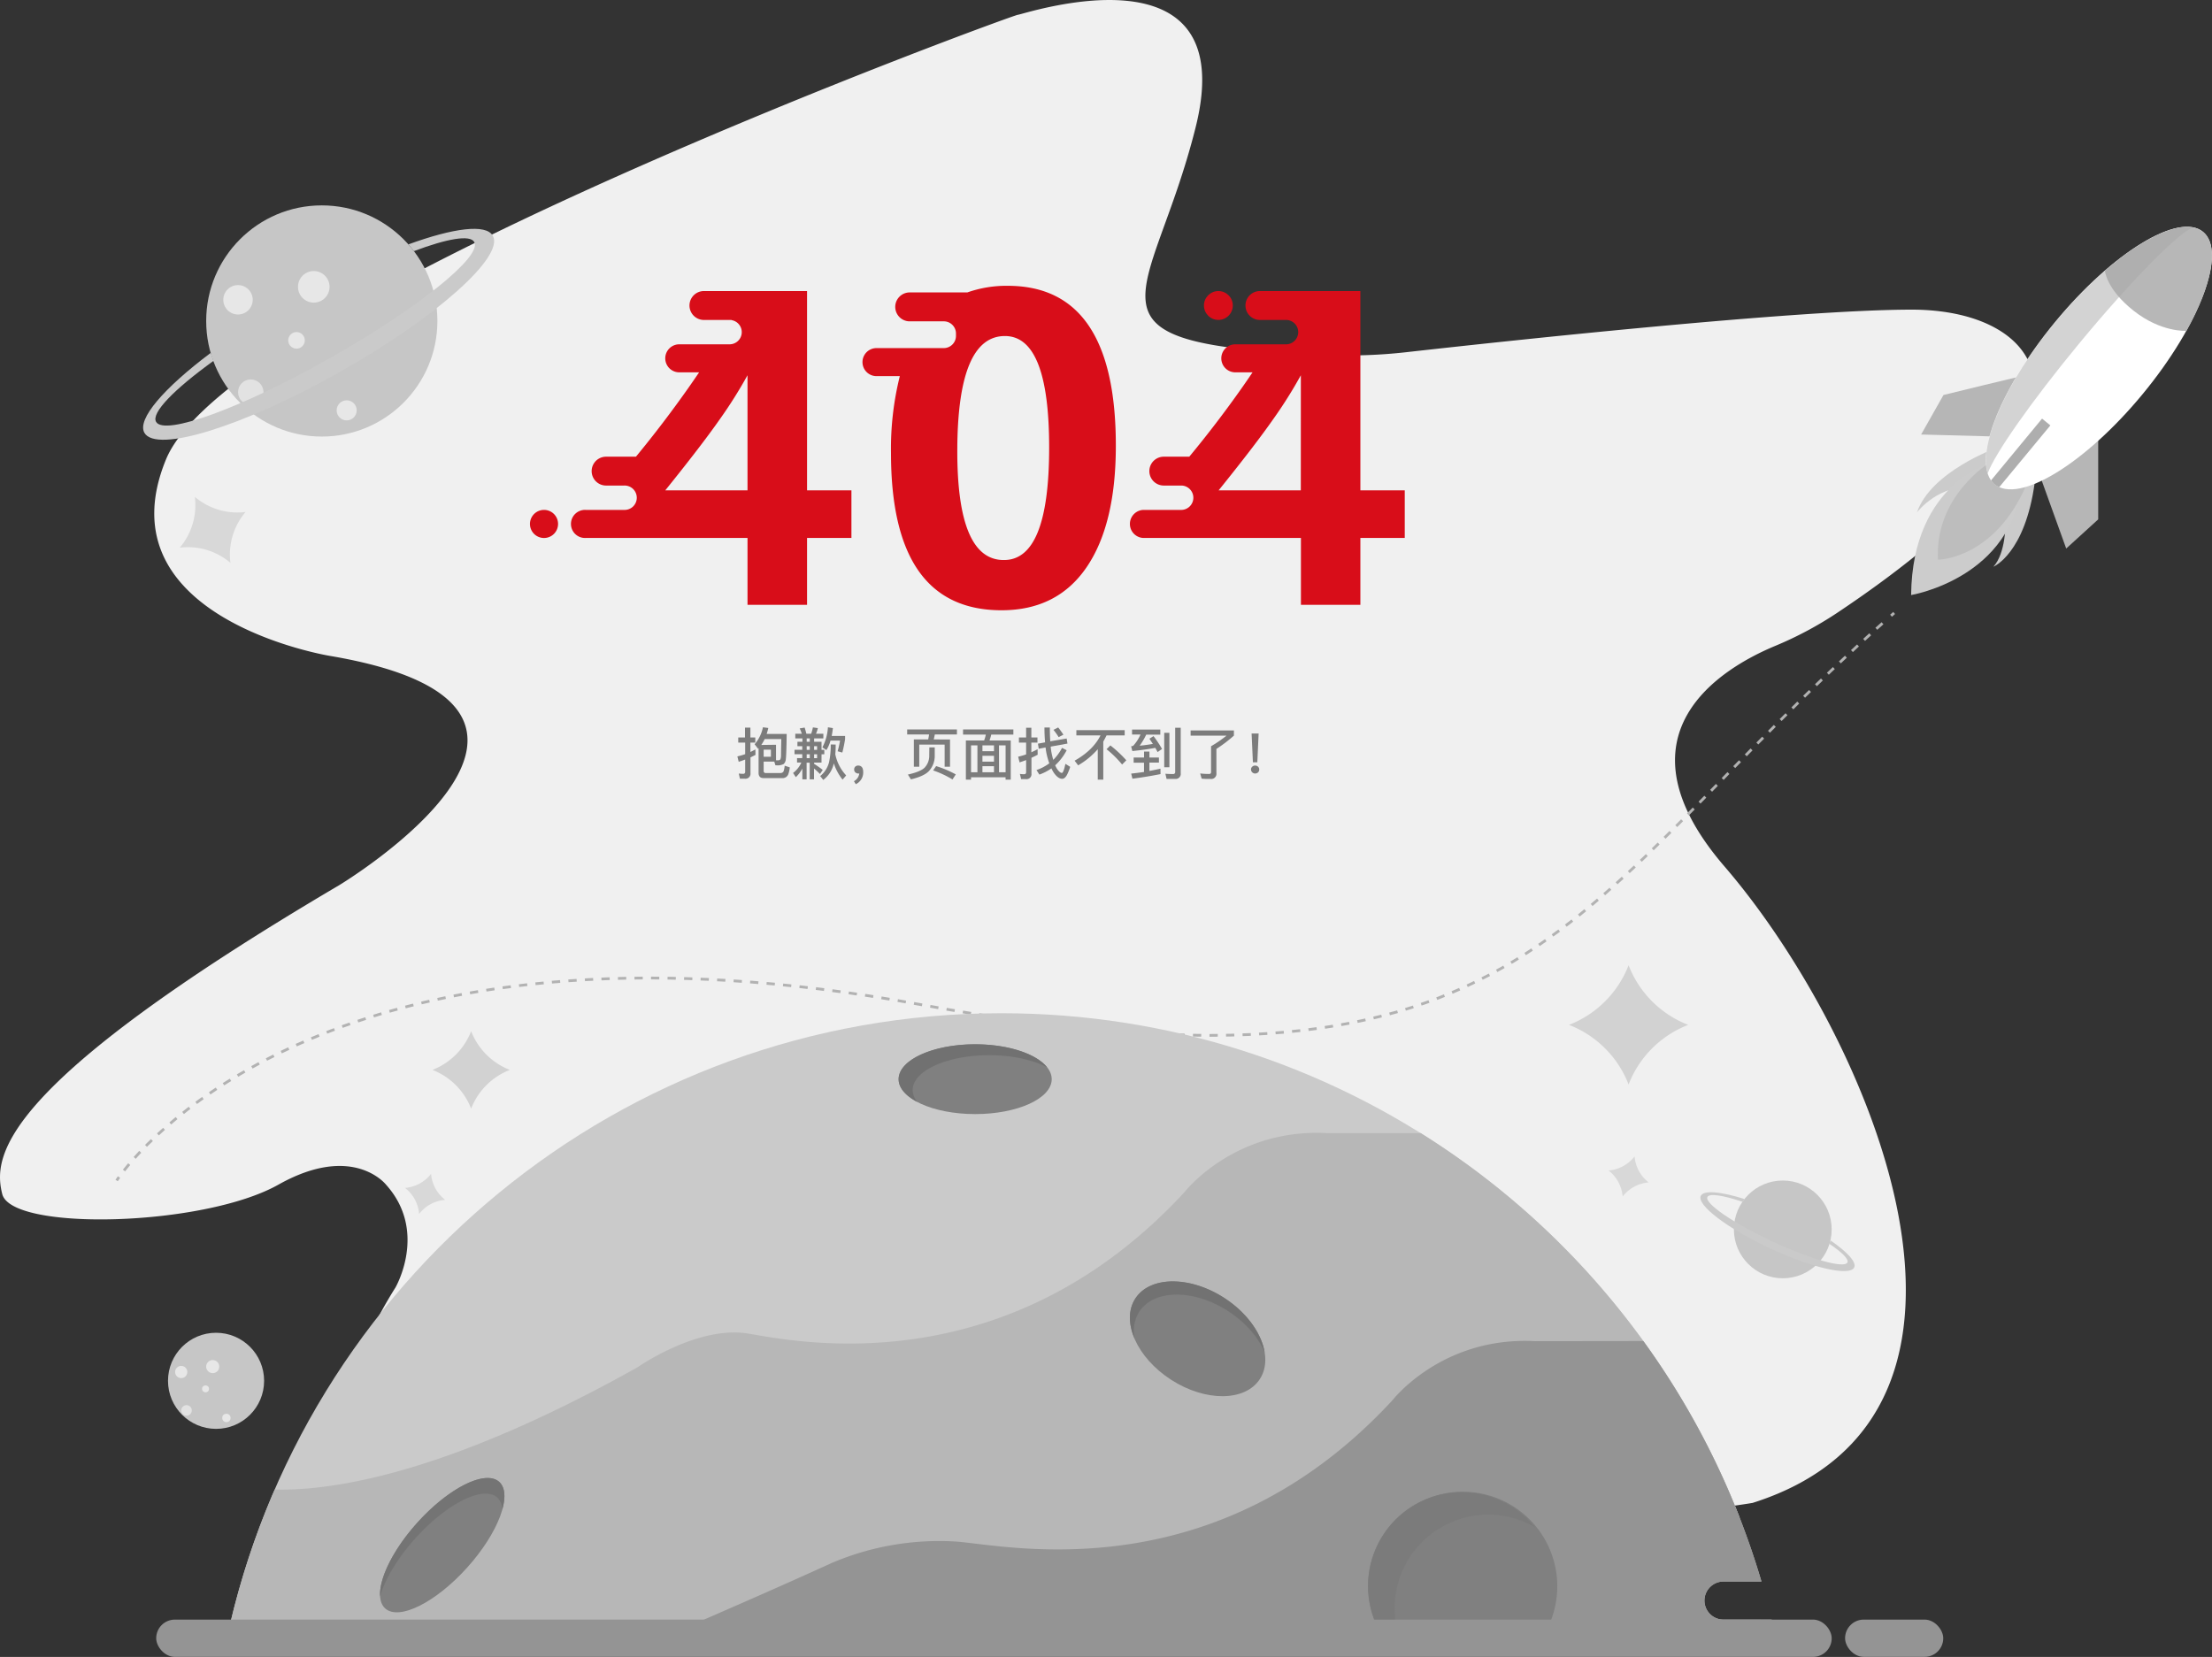 <svg xmlns="http://www.w3.org/2000/svg" viewBox="0 0 800 599.33"><rect x="0" y="0" width="800" height="599.33" fill="#333333" stroke="none"/><defs><style>.cls-1{fill:#f0f0f0;}.cls-2{fill:#d80d19;}.cls-3{fill:#d2d2d2;}.cls-4{fill:#d8d8d8;}.cls-5{fill:#c6c6c6;}.cls-6{fill:#cacaca;}.cls-7{fill:#e7e7e7;}.cls-8{fill:#e2e2e2;}.cls-10,.cls-9{fill:none;stroke:#b2b2b2;stroke-miterlimit:10;}.cls-10{stroke-dasharray:2.99 2.99;}.cls-11{fill:#b7b7b7;}.cls-12{fill:#949494;}.cls-13{fill:gray;}.cls-14{fill:#717171;}.cls-15{fill:#747474;}.cls-16{fill:#727272;}.cls-17{fill:#7b7b7b;}.cls-18{fill:#b6b6b6;}.cls-19{fill:#cbcbcb;}.cls-20{fill:#ccc;}.cls-21{fill:#bdbdbd;}.cls-22{fill:#fff;}.cls-23{fill:#a8a8a8;opacity:0.5;}.cls-24{fill:#aeaeae;}.cls-25{fill:#7c7c7c;}</style></defs><title>404</title><g id="图层_2" data-name="图层 2"><g id="图层_1-2" data-name="图层 1"><path class="cls-1" d="M121,550.38s-6.77-38.93,22-84.63c0,0,11.85-20.31-3.39-37.24,0,0-11.85-15.23-38.93,0S4.19,445.44.81,431.9-.89,393,122.68,320.18c0,0,106.63-64.32-3.39-82.94,0,0-82.94-13.54-59.24-71.09S366.42,5.35,368.11,5.35,449.36-21.73,432.43,46c-16.11,64.46-47.57,78.29,47.32,82.39a185.61,185.61,0,0,0,28.87-1C545.94,123.2,650.07,112,691.41,112c48.84,0,78.89,39.15-27.36,109.93a131.42,131.42,0,0,1-22.14,11.75c-19.16,8-59.44,31.86-18.21,79.74,52.47,60.94,111.71,198,10.16,230.2,0,0-38.93,6.77-72.79,3.39Z"/><path class="cls-2" d="M196.75,184.44a5.08,5.08,0,1,0,5.08,5.07A5.07,5.07,0,0,0,196.75,184.44Z"/><path class="cls-2" d="M291.88,177.37V105.28H270v0l-.21,0H254.82a5.23,5.23,0,1,0,0,10.45h9.77l0,.07a4.4,4.4,0,0,1-.71,8.74H245.67a5.07,5.07,0,1,0,0,10.14h7.17c-1.19,1.75-2.4,3.52-3.67,5.33Q240,153.06,230,165.19H219.2a5.22,5.22,0,1,0,0,10.44h6.48a4.41,4.41,0,1,1,0,8.81H211.8a5.08,5.08,0,1,0,0,10.15h58.55v24.18h21.53V194.59h16.05V177.37Zm-21.53,0H240.6q13.11-16.26,19.67-25.64a164.47,164.47,0,0,0,10.08-16Z"/><path class="cls-2" d="M364.45,103.38a42.48,42.48,0,0,0-14.61,2.4H328.78a5.23,5.23,0,0,0,0,10.45h12.55a4.41,4.41,0,0,1,4.41,4.4v.87a4.42,4.42,0,0,1-4.41,4.41H317a5.07,5.07,0,1,0,0,10.14h8.43a108.28,108.28,0,0,0-3.19,27.84q0,56.85,40,56.85,20.07,0,30.69-15.49t10.63-44Q403.57,103.38,364.45,103.38ZM363,202.57q-16.77,0-16.78-39.26,0-41.76,17.22-41.76,16.05,0,16,40.58T363,202.57Z"/><circle class="cls-2" cx="440.64" cy="110.5" r="5.22"/><path class="cls-2" d="M492,177.37V105.28h-36.1a5.23,5.23,0,1,0,0,10.45h9a4.41,4.41,0,1,1,0,8.81H446.77a5.07,5.07,0,1,0,0,10.14H453c-1.18,1.75-2.39,3.52-3.66,5.33q-9.17,13.05-19.22,25.18H420.9a5.22,5.22,0,1,0,0,10.44h6.49a4.41,4.41,0,0,1,0,8.81H413.5a5.08,5.08,0,0,0,0,10.15h57v24.18H492V194.59h16.05V177.37Zm-21.54,0H440.73q13.11-16.26,19.67-25.64a162.19,162.19,0,0,0,10.07-16Z"/><path class="cls-3" d="M184.39,387h0a24.54,24.54,0,0,0-14,14h0a24.48,24.48,0,0,0-14-14h0a24.54,24.54,0,0,0,14-14h0a24.6,24.6,0,0,0,14,14Z"/><path class="cls-4" d="M161,434h0a13.25,13.25,0,0,0-9.42,5.1h0a13.25,13.25,0,0,0-5.1-9.42h0a13.25,13.25,0,0,0,9.42-5.1h0A13.27,13.27,0,0,0,161,434Z"/><path class="cls-4" d="M88.81,185.19h0a23.76,23.76,0,0,0-5.47,18.39h0A23.72,23.72,0,0,0,65,198.11h0a23.73,23.73,0,0,0,5.47-18.39h0a23.77,23.77,0,0,0,18.39,5.47Z"/><path class="cls-3" d="M610.57,370.71h0A37.71,37.71,0,0,0,589,392.27h0a37.71,37.71,0,0,0-21.56-21.56h0A37.73,37.73,0,0,0,589,349.14h0a37.73,37.73,0,0,0,21.56,21.57Z"/><path class="cls-4" d="M596.27,427.7h0a13.25,13.25,0,0,0-9.42,5.1h0a13.25,13.25,0,0,0-5.1-9.42h0a13.25,13.25,0,0,0,9.42-5.1h0a13.25,13.25,0,0,0,5.1,9.42Z"/><circle class="cls-5" cx="644.77" cy="444.69" r="17.68"/><path class="cls-6" d="M662,448.66c-.1.43-.23.86-.36,1.28,4.51,3,7.05,5.51,6.5,6.7-1.07,2.29-13.28-1.13-27.26-7.66s-24.45-13.68-23.38-16c.67-1.43,5.65-.64,12.69,1.73.25-.35.5-.7.76-1-8.53-2.7-14.81-3.32-15.83-1.14-1.54,3.3,9.62,11.78,24.94,18.93s29,10.26,30.54,6.95C671.5,456.51,668.05,452.82,662,448.66Z"/><circle class="cls-5" cx="116.38" cy="116.1" r="41.81"/><circle class="cls-7" cx="113.48" cy="103.75" r="5.71"/><circle class="cls-7" cx="86.08" cy="108.44" r="5.32"/><circle class="cls-7" cx="107.24" cy="123.11" r="3"/><circle class="cls-8" cx="90.69" cy="141.85" r="4.6"/><circle class="cls-7" cx="125.38" cy="148.43" r="3.63"/><circle class="cls-5" cx="78.14" cy="499.46" r="17.38"/><circle class="cls-7" cx="76.93" cy="494.32" r="2.37"/><circle class="cls-7" cx="65.54" cy="496.27" r="2.21"/><circle class="cls-7" cx="74.34" cy="502.37" r="1.25"/><circle class="cls-8" cx="67.46" cy="510.16" r="1.91"/><circle class="cls-7" cx="81.88" cy="512.89" r="1.51"/><path class="cls-6" d="M147.69,88.4c.7.79,1.34,1.61,2,2.44,12-4.52,20.3-6,21.82-3.31,3,5.21-20.41,24-52.17,42S59.4,157.8,56.45,152.58c-1.84-3.25,6.53-11.76,20.77-22.05-.35-1-.68-1.92-1-2.9-16.93,12.72-26.75,24-24,28.91,4.25,7.52,35.91-2.34,70.7-22s59.57-41.73,55.32-49.24C175.85,80.89,164,82.46,147.69,88.4Z"/><path class="cls-9" d="M42.19,427s.28-.44.85-1.24"/><path class="cls-10" d="M44.84,423.39c14.3-18.11,89.1-96.6,287.92-60.05,222.57,40.93,233.32-36.24,350-139.62"/><path class="cls-9" d="M683.92,222.72l1.12-1"/><path class="cls-6" d="M81.87,593.5c27.36-129.7,142.47-227,280.31-227,121.52,0,225.36,75.66,267,182.44"/><path class="cls-11" d="M623.59,585.83a6.89,6.89,0,1,1,0-13.77h13.46A287,287,0,0,0,513.81,409.85l-34.07,0c-33.57-1.69-51.34,21.35-51.34,21.35C364.08,500.83,289,485.5,270.7,482.39s-40.06,12.13-40.06,12.13c-69.59,39-111.12,44.8-131.27,44.26a284.67,284.67,0,0,0-16.48,50.11c-.35,1.56,2.44,4.21,8.26,4.17,61.35-.48,552.44,5.7,551.14-.36q-.74-3.45-1.56-6.87Z"/><path class="cls-12" d="M623.59,585.83a6.89,6.89,0,1,1,0-13.77h13.47a285.3,285.3,0,0,0-42.73-87l-39.36.05c-33.57-1.69-51.34,21.35-51.34,21.35-64.32,69.59-139.16,52.56-157.7,51.15a99.1,99.1,0,0,0-45.05,7.71c-25.23,11.49-44.41,19.64-58.74,26-17.71,7.82,401.33,6.79,400.17,1.4-.49-2.3-1-4.59-1.56-6.87Z"/><rect class="cls-12" x="667.3" y="585.83" width="35.5" height="13.48" rx="6.74"/><ellipse class="cls-13" cx="352.69" cy="390.36" rx="27.68" ry="12.62"/><path class="cls-14" d="M330.08,394.31c0-7,12.4-12.63,27.68-12.63,8.37,0,15.85,1.7,20.92,4.37-3.86-4.85-14-8.32-26-8.32-15.29,0-27.69,5.65-27.69,12.63,0,3.15,2.56,6,6.77,8.25A6.94,6.94,0,0,1,330.08,394.31Z"/><ellipse class="cls-13" cx="159.93" cy="558.92" rx="30.8" ry="12.13" transform="translate(-362.44 303.77) rotate(-48)"/><path class="cls-15" d="M150.21,556.44c11.38-12.64,24.64-19.26,29.62-14.77a6.25,6.25,0,0,1,1.84,4.34c1.24-4.48,1-8.08-1.13-10-5-4.48-18.24,2.14-29.63,14.78-8.82,9.8-13.9,20.33-13.43,26.66C139.17,571.39,143.66,563.72,150.21,556.44Z"/><ellipse class="cls-13" cx="433.11" cy="484.23" rx="17.63" ry="26.81" transform="translate(-208.47 586.36) rotate(-57.23)"/><path class="cls-16" d="M412,474.51c5.27-8.19,19.63-8.33,32.09-.31,6.36,4.09,11,9.53,13.28,14.95-1.12-6.88-6.44-14.44-14.69-19.75-12.46-8-26.82-7.87-32.09.31-2.58,4-2.49,9.19-.29,14.38A13.38,13.38,0,0,1,412,474.51Z"/><path class="cls-13" d="M559.69,588.89a34.19,34.19,0,1,0-61.33,0Z"/><path class="cls-17" d="M505.17,588.89a33.83,33.83,0,0,1,49.9-36.52,33.92,33.92,0,0,0-56.71,36.52Z"/><rect class="cls-12" x="56.49" y="585.83" width="605.97" height="13.49" rx="6.75"/><path class="cls-18" d="M732.13,135.87c-.75,0-29.24,7-29.24,7l-8.09,14.3,27.93.75Z"/><polygon class="cls-18" points="758.84 157.97 758.84 187.87 747.27 198.41 737.68 171.79 758.84 157.97"/><path class="cls-19" d="M721.93,162.06s-23.56,8.46-28.63,23.27c0,0,8.18-10.86,21.72-9l10.3,13s.14,10.72-4.38,15.66c0,0,11.43-4.65,14.95-30.47Z"/><path class="cls-20" d="M721.37,166.86s-29.77,7-30.19,48.38c0,0,37.38-6.21,39.92-41.47Z"/><path class="cls-21" d="M719.53,167.37s-19.93,12.13-18.62,35.08c0,0,20.41-.1,32-27.18Z"/><ellipse class="cls-22" cx="759.12" cy="129.56" rx="59.2" ry="20.51" transform="translate(175.9 632.45) rotate(-50.46)"/><path class="cls-11" d="M790.77,119.67c9.24-16.61,12.09-30.76,6-35.76-6.27-5.17-20.35.87-35.49,14,0,0,.39,6.61,10.4,14.51S790.77,119.67,790.77,119.67Z"/><path class="cls-23" d="M751.93,124.28c18.71-22.66,35.91-40.1,41.18-42-10.64-2-31.44,12-49.81,34.24-18,21.76-27.7,44.3-24.43,54.71C721.44,164.12,734.61,145.26,751.93,124.28Z"/><path class="cls-24" d="M741.54,153.88l-3-2.46-18.46,22.35a7,7,0,0,0,1.32,1.44,7.34,7.34,0,0,0,1.65,1Z"/><path class="cls-25" d="M273.23,273.06l-1.81.9v5.71a1.8,1.8,0,0,1-2,2h-1.81l-.42-1.87a13.72,13.72,0,0,0,1.56.1.66.66,0,0,0,.75-.75v-4.41q-1.55.57-2.34.81l-.48-1.95a27.47,27.47,0,0,0,2.82-.81V268.6H267v-1.85h2.44v-3.56h1.95v3.56h1.77v1.85h-1.77V272c.65-.31,1.25-.62,1.81-.92Zm11.29-7.59q-.12,7.92-.32,9.14a2.63,2.63,0,0,1-.78,1.75,4.83,4.83,0,0,1-2.64.46h-.34l-.41-1.34h-3.84v3.33a.71.71,0,0,0,.8.81h5.22a1.33,1.33,0,0,0,1.13-.52,8,8,0,0,0,.45-2.14l1.85.61a10.75,10.75,0,0,1-.57,2.56,2.2,2.2,0,0,1-2.23,1.32h-6.65c-1.23,0-1.84-.63-1.84-1.91v-8.93a.65.65,0,0,1-.09.1l-.1.12-1.24-1.62a13.41,13.41,0,0,0,3-6.14l1.95.25c-.15.66-.35,1.38-.59,2.15Zm-3.86,3.92V275h.69a1,1,0,0,0,.9-.36,4.13,4.13,0,0,0,.22-1.32q0-1.44.1-6h-6a16.36,16.36,0,0,1-1.24,2.14Zm-4.47,4.34h2.62v-2.57h-2.62Z"/><path class="cls-25" d="M297.11,275.83h-2.68v.46a37.07,37.07,0,0,1,3.13,2.2l-1,1.48a29.21,29.21,0,0,0-2.16-2v3.92h-1.56v-6h-1.12v6h-1.54V278a12.17,12.17,0,0,1-2.36,3.11l-1-1.52a9.36,9.36,0,0,0,3-3.78h-1.56v-1.59h1.89v-1.4h-2.8v-1.6h2.8V269.9H288.4v-1.59h1.81v-1.22h-2.58v-1.68H290a17.11,17.11,0,0,0-.78-1.93l1.79-.31c.19.57.4,1.32.63,2.24h1.73a18.42,18.42,0,0,0,.63-2.3l1.78.25a9.85,9.85,0,0,1-.67,2.05h2.67v1.68h-3.34v1.22h2.68v2.93h1v1.6h-1Zm-4.24-7.52v-1.22h-1.12v1.22Zm-1.12,1.59v1.34h1.12V269.9Zm0,2.94v1.4h1.12v-1.4Zm2.68-2.94v1.34h1.08V269.9Zm0,2.94v1.4h1.08v-1.4Zm7.8-3.53c0,1.08,0,2.25-.14,3.51a15.9,15.9,0,0,0,3.94,7.66l-1.3,1.52a18.54,18.54,0,0,1-3.17-5.89v0a10.14,10.14,0,0,1-3.82,6l-1.11-1.4a9.45,9.45,0,0,0,3.21-5,30.07,30.07,0,0,0,.61-6.42Zm-1-5.95c-.12,1-.27,2-.43,2.84h4.84v1.14a48.29,48.29,0,0,1-1,4.87l-1.71-.47a29.09,29.09,0,0,0,.88-3.86h-3.45a12.35,12.35,0,0,1-1.49,3.44l-1.44-1a17.79,17.79,0,0,0,2-7.25Z"/><path class="cls-25" d="M312.19,279.3a4.67,4.67,0,0,1-2.68,4.35l-.67-1.08a3.69,3.69,0,0,0,1.93-2.78,1.73,1.73,0,0,1-.37,0,1.53,1.53,0,0,1-1.06-.41,1.38,1.38,0,0,1-.42-1,1.43,1.43,0,0,1,.4-1.08,1.49,1.49,0,0,1,1.08-.39C311.59,276.94,312.19,277.73,312.19,279.3Z"/><path class="cls-25" d="M343.59,267.48v9.85h-1.95v-8h-9.18v8h-1.95v-9.87h5.18c.16-.79.27-1.38.32-1.79h-7.92v-1.83h18v1.83h-8c-.16.81-.29,1.41-.4,1.79Zm-7.48,2.86h1.95v3.23a8.08,8.08,0,0,1-2.19,5.43q-1.9,1.85-6.42,2.9l-1.1-1.73q4.47-1,6-2.45a6.18,6.18,0,0,0,1.72-4.15Zm2.46,6.77a39.1,39.1,0,0,1,7.11,3l-1.2,1.83a35.28,35.28,0,0,0-7-3.27Z"/><path class="cls-25" d="M348.3,263.86h18.2v1.85h-8a18,18,0,0,1-.63,2.13h7.68V282h-1.87v-.85H351.19V282h-1.87V267.84h6.6a12.06,12.06,0,0,0,.61-2.13H348.3Zm2.89,15.48h2.31v-9.73h-2.31Zm4.12-7.62h4.18v-2.11h-4.18Zm0,3.78h4.18v-2.11h-4.18Zm0,3.84h4.18v-2.19h-4.18Zm6,0h2.38v-9.73H361.3Z"/><path class="cls-25" d="M375.29,273c-.73.38-1.48.75-2.25,1.1v5.67a1.79,1.79,0,0,1-2,2.05H369.3l-.44-1.89a10,10,0,0,0,1.52.12c.49,0,.73-.26.73-.77v-4.35c-.89.33-1.68.61-2.36.84l-.52-2.06a28.38,28.38,0,0,0,2.88-.83V268.6h-2.6v-1.85h2.6v-3.52H373v3.52h2.21v1.85H373v3.51c.84-.38,1.59-.75,2.25-1.12Zm10.49-5.87.28,1.83L380,270.06a19.71,19.71,0,0,0,.38,2.62c.17.8.35,1.52.55,2.17a17.65,17.65,0,0,0,3.17-4.34l1.67.87a19.62,19.62,0,0,1-4.15,5.44c.15.33.31.66.49,1,.72,1.15,1.37,1.74,1.95,1.76.39-.08.81-1.17,1.26-3.29l1.73,1.08a17.73,17.73,0,0,1-1.16,2.91c-.52.94-1.09,1.42-1.73,1.42-.95,0-1.92-.66-2.9-2a10.72,10.72,0,0,1-1-1.77,18.3,18.3,0,0,1-4.35,2.25l-1.05-1.64a16.72,16.72,0,0,0,4.63-2.44c-.25-.69-.47-1.41-.67-2.15a23,23,0,0,1-.67-3.58l-2.48.47-.28-1.85,2.58-.47c-.15-1.7-.23-3.5-.23-5.38h1.95c0,2,.06,3.7.16,5Zm-3.07-4c.65.81,1.28,1.69,1.89,2.62l-1.73.88A21,21,0,0,0,381,264Z"/><path class="cls-25" d="M389.29,264.11h17.47V266H400.2c-.41.85-.8,1.59-1.18,2.23V282h-2V271a28.14,28.14,0,0,1-7.09,5.83l-1.28-1.68q6.69-3.78,9.36-9.14h-8.73Zm12.29,5.52a43.33,43.33,0,0,1,5.77,5.38l-1.53,1.53A37,37,0,0,0,400.2,271Z"/><path class="cls-25" d="M409.42,263.9h10.22v1.83h-5.1a24.17,24.17,0,0,1-2.36,4c1.52-.14,3.11-.36,4.77-.65l-1.25-1.87,1.48-.95a39.16,39.16,0,0,1,3.09,4.65l-1.61,1.12-.83-1.52c-2.57.47-5.34.86-8.31,1.15l-.43-1.72a2.25,2.25,0,0,0,.76-.19,14.53,14.53,0,0,0,2.62-4.06h-3.05ZM419.72,280q-5,1-10.16,1.67l-.45-1.85c1.41-.15,3-.35,4.64-.59v-3.35H410V274h3.76v-2.15h1.95V274h3.43v1.85H415.7v3q1.47-.25,4-.81Zm1.34-14.93h1.87v12.45h-1.87Zm.85,16.68-.43-1.87c1.09.07,2,.1,2.77.1a.69.69,0,0,0,.77-.79V263.23h2v16.44a1.82,1.82,0,0,1-2.05,2.07Z"/><path class="cls-25" d="M438,269.92a44,44,0,0,0,5.6-3.84h-13v-1.87h15.66v1.87a50.7,50.7,0,0,1-6.33,4.81v8.73a1.88,1.88,0,0,1-2.12,2.14c-1.23,0-2.3,0-3.22-.12l-.53-1.87a27.21,27.21,0,0,0,3.23.18c.47,0,.71-.22.71-.67Z"/><path class="cls-25" d="M455,277.33a1.34,1.34,0,0,1,.42,1,1.42,1.42,0,0,1-.42,1.05,1.6,1.6,0,0,1-1.08.41,1.5,1.5,0,0,1-1.48-1.46,1.3,1.3,0,0,1,.45-1,1.39,1.39,0,0,1,1-.41A1.46,1.46,0,0,1,455,277.33Zm-2.34-12h2.54l-.47,10.4h-1.6Z"/></g></g></svg>